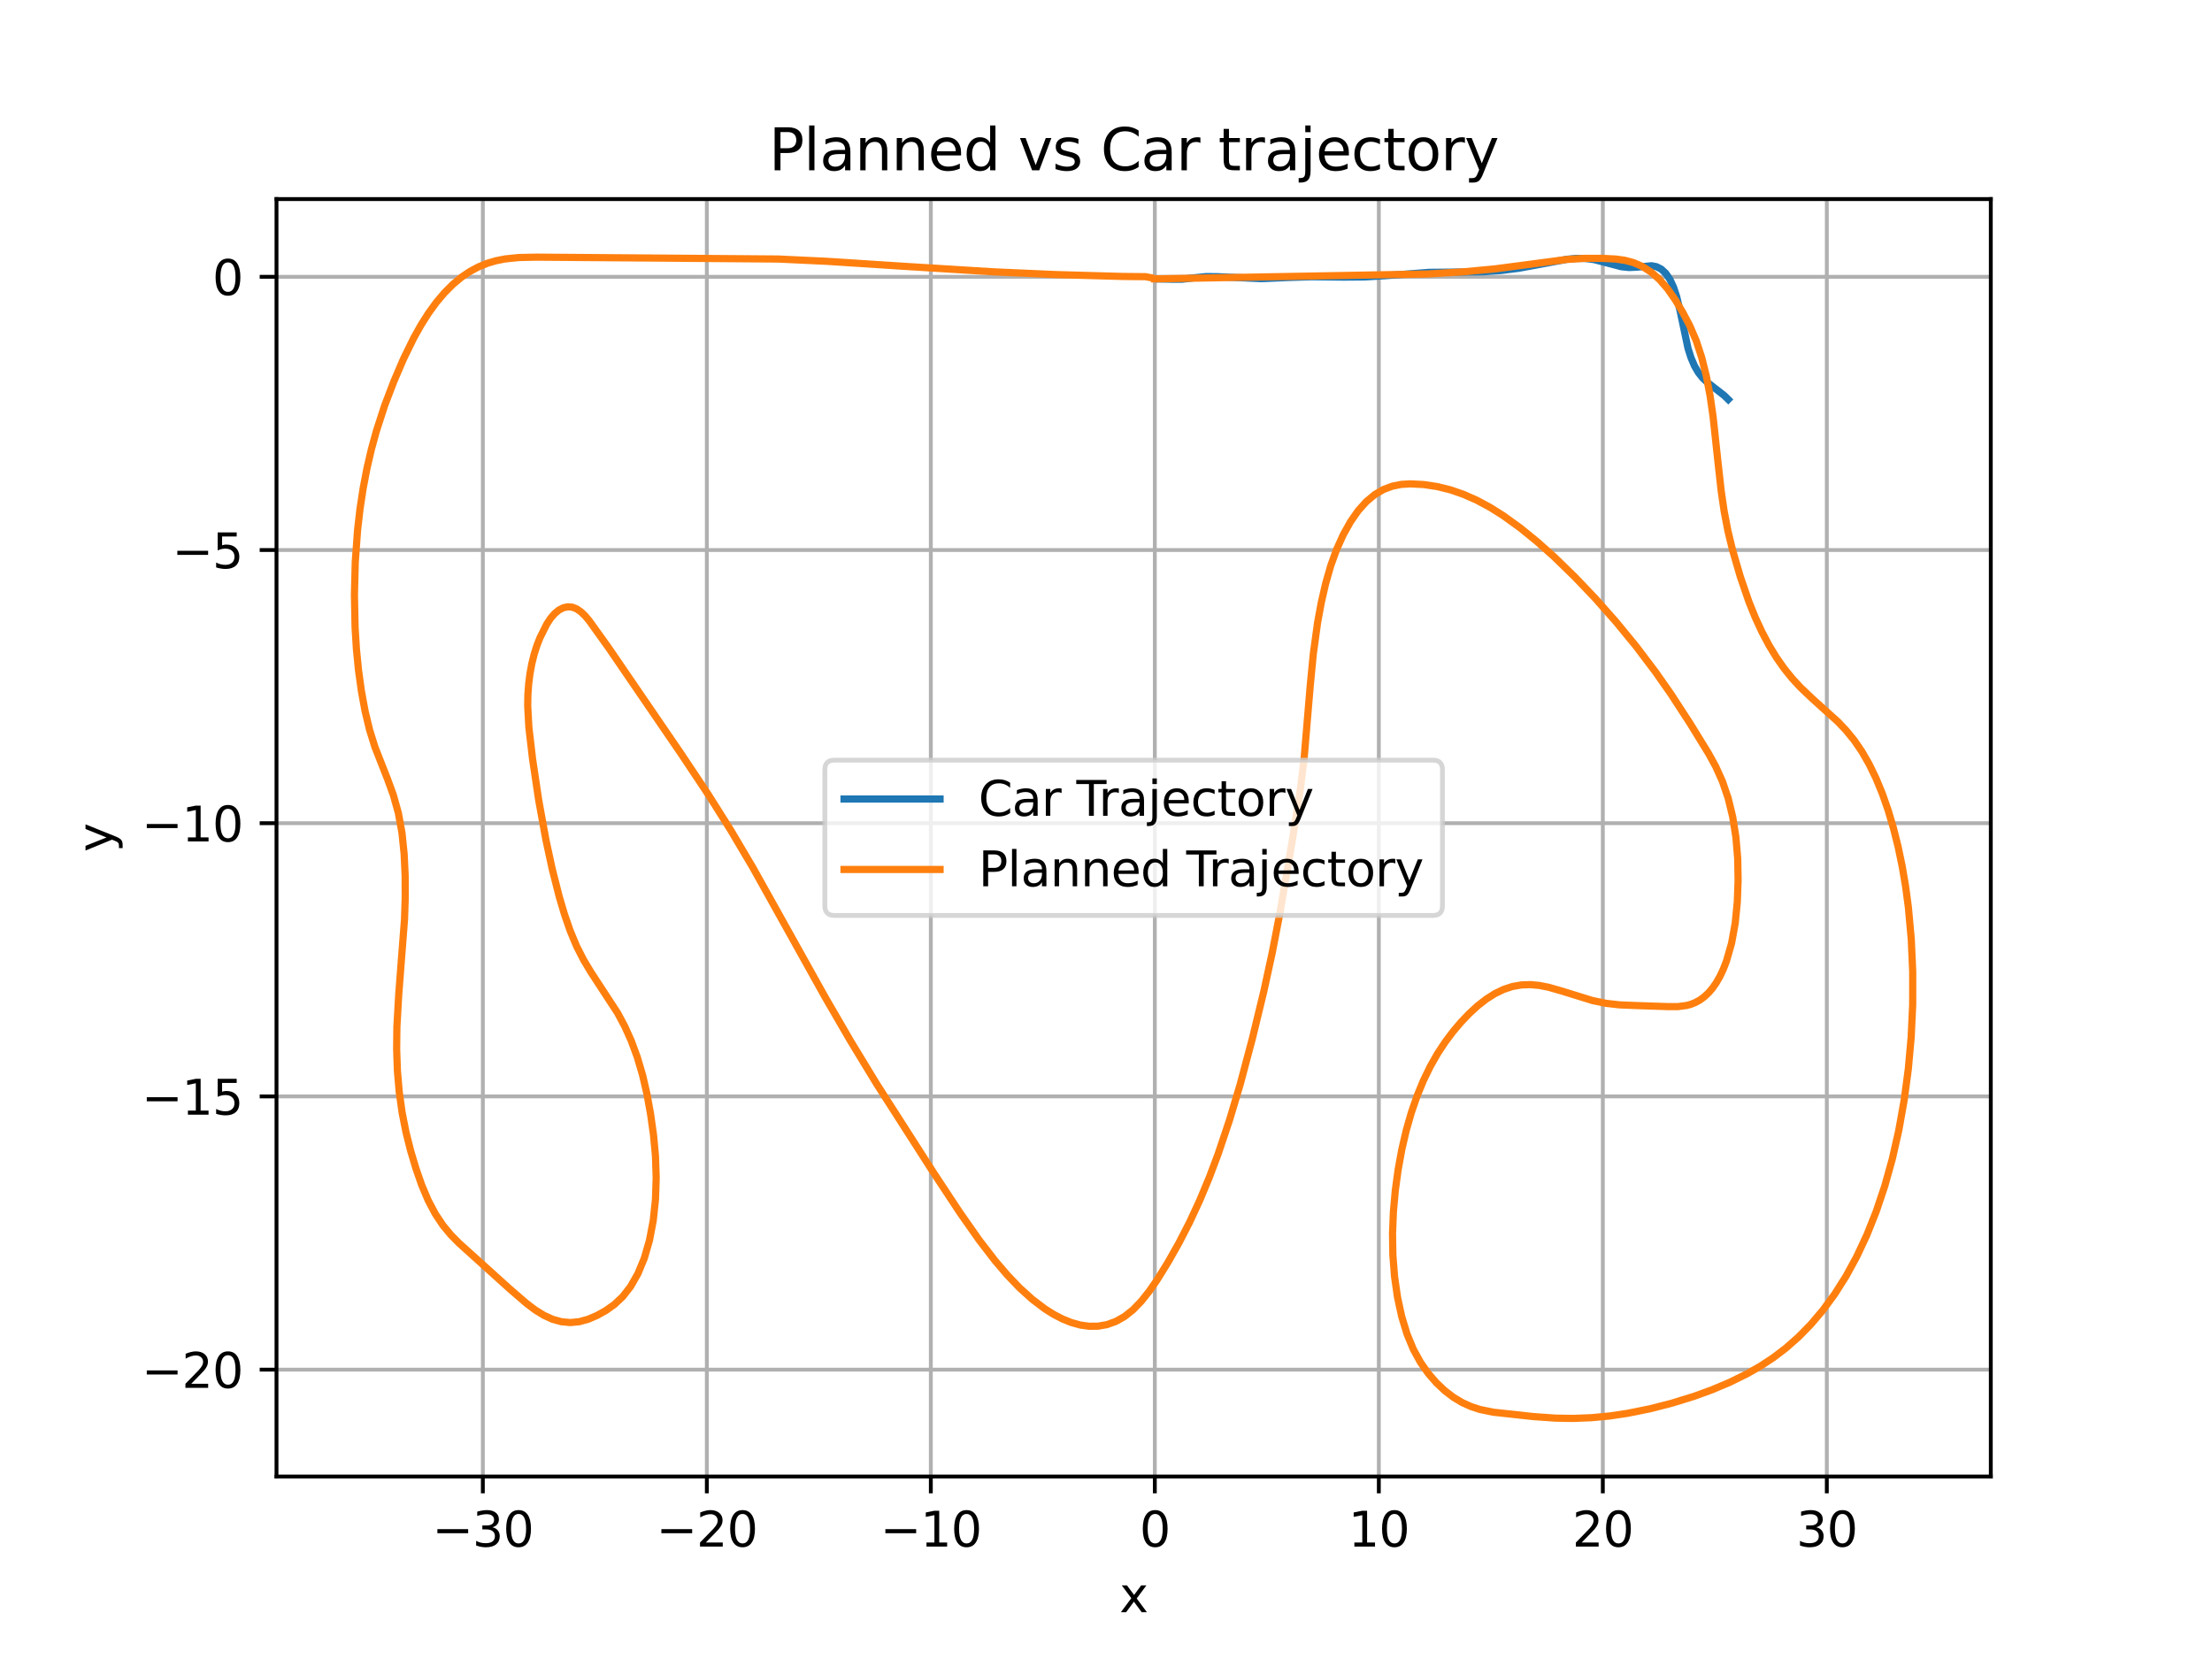 <?xml version="1.0" encoding="utf-8" standalone="no"?>
<!DOCTYPE svg PUBLIC "-//W3C//DTD SVG 1.1//EN"
  "http://www.w3.org/Graphics/SVG/1.1/DTD/svg11.dtd">
<svg xmlns:xlink="http://www.w3.org/1999/xlink" width="460.8pt" height="345.6pt" viewBox="0 0 460.8 345.6" xmlns="http://www.w3.org/2000/svg" version="1.1">
 <defs>
  <style type="text/css">*{stroke-linejoin: round; stroke-linecap: butt}</style>
 </defs>
 <g id="figure_1">
  <g id="patch_1">
   <path d="M 0 345.6 
L 460.8 345.6 
L 460.8 0 
L 0 0 
z
" style="fill: #ffffff"/>
  </g>
  <g id="axes_1">
   <g id="patch_2">
    <path d="M 57.6 307.584 
L 414.72 307.584 
L 414.72 41.472 
L 57.6 41.472 
z
" style="fill: #ffffff"/>
   </g>
   <g id="matplotlib.axis_1">
    <g id="xtick_1">
     <g id="line2d_1">
      <path d="M 100.584 307.584 
L 100.584 41.472 
" clip-path="url(#p7fbc9e3c32)" style="fill: none; stroke: #b0b0b0; stroke-width: 0.8; stroke-linecap: square"/>
     </g>
     <g id="line2d_2">
      <defs>
       <path id="m08e6b159c5" d="M 0 0 
L 0 3.5 
" style="stroke: #000000; stroke-width: 0.8"/>
      </defs>
      <g>
       <use xlink:href="#m08e6b159c5" x="100.584" y="307.584" style="stroke: #000000; stroke-width: 0.8"/>
      </g>
     </g>
     <g id="text_1">
      <!-- −30 -->
      <g transform="translate(90.032 322.182) scale(0.1 -0.1)">
       <defs>
        <path id="DejaVuSans-2212" d="M 678 2272 
L 4684 2272 
L 4684 1741 
L 678 1741 
L 678 2272 
z
" transform="scale(0.016)"/>
        <path id="DejaVuSans-33" d="M 2597 2516 
Q 3050 2419 3304 2112 
Q 3559 1806 3559 1356 
Q 3559 666 3084 287 
Q 2609 -91 1734 -91 
Q 1441 -91 1130 -33 
Q 819 25 488 141 
L 488 750 
Q 750 597 1062 519 
Q 1375 441 1716 441 
Q 2309 441 2620 675 
Q 2931 909 2931 1356 
Q 2931 1769 2642 2001 
Q 2353 2234 1838 2234 
L 1294 2234 
L 1294 2753 
L 1863 2753 
Q 2328 2753 2575 2939 
Q 2822 3125 2822 3475 
Q 2822 3834 2567 4026 
Q 2313 4219 1838 4219 
Q 1578 4219 1281 4162 
Q 984 4106 628 3988 
L 628 4550 
Q 988 4650 1302 4700 
Q 1616 4750 1894 4750 
Q 2613 4750 3031 4423 
Q 3450 4097 3450 3541 
Q 3450 3153 3228 2886 
Q 3006 2619 2597 2516 
z
" transform="scale(0.016)"/>
        <path id="DejaVuSans-30" d="M 2034 4250 
Q 1547 4250 1301 3770 
Q 1056 3291 1056 2328 
Q 1056 1369 1301 889 
Q 1547 409 2034 409 
Q 2525 409 2770 889 
Q 3016 1369 3016 2328 
Q 3016 3291 2770 3770 
Q 2525 4250 2034 4250 
z
M 2034 4750 
Q 2819 4750 3233 4129 
Q 3647 3509 3647 2328 
Q 3647 1150 3233 529 
Q 2819 -91 2034 -91 
Q 1250 -91 836 529 
Q 422 1150 422 2328 
Q 422 3509 836 4129 
Q 1250 4750 2034 4750 
z
" transform="scale(0.016)"/>
       </defs>
       <use xlink:href="#DejaVuSans-2212"/>
       <use xlink:href="#DejaVuSans-33" x="83.789"/>
       <use xlink:href="#DejaVuSans-30" x="147.412"/>
      </g>
     </g>
    </g>
    <g id="xtick_2">
     <g id="line2d_3">
      <path d="M 147.247 307.584 
L 147.247 41.472 
" clip-path="url(#p7fbc9e3c32)" style="fill: none; stroke: #b0b0b0; stroke-width: 0.8; stroke-linecap: square"/>
     </g>
     <g id="line2d_4">
      <g>
       <use xlink:href="#m08e6b159c5" x="147.247" y="307.584" style="stroke: #000000; stroke-width: 0.8"/>
      </g>
     </g>
     <g id="text_2">
      <!-- −20 -->
      <g transform="translate(136.694 322.182) scale(0.1 -0.1)">
       <defs>
        <path id="DejaVuSans-32" d="M 1228 531 
L 3431 531 
L 3431 0 
L 469 0 
L 469 531 
Q 828 903 1448 1529 
Q 2069 2156 2228 2338 
Q 2531 2678 2651 2914 
Q 2772 3150 2772 3378 
Q 2772 3750 2511 3984 
Q 2250 4219 1831 4219 
Q 1534 4219 1204 4116 
Q 875 4013 500 3803 
L 500 4441 
Q 881 4594 1212 4672 
Q 1544 4750 1819 4750 
Q 2544 4750 2975 4387 
Q 3406 4025 3406 3419 
Q 3406 3131 3298 2873 
Q 3191 2616 2906 2266 
Q 2828 2175 2409 1742 
Q 1991 1309 1228 531 
z
" transform="scale(0.016)"/>
       </defs>
       <use xlink:href="#DejaVuSans-2212"/>
       <use xlink:href="#DejaVuSans-32" x="83.789"/>
       <use xlink:href="#DejaVuSans-30" x="147.412"/>
      </g>
     </g>
    </g>
    <g id="xtick_3">
     <g id="line2d_5">
      <path d="M 193.909 307.584 
L 193.909 41.472 
" clip-path="url(#p7fbc9e3c32)" style="fill: none; stroke: #b0b0b0; stroke-width: 0.8; stroke-linecap: square"/>
     </g>
     <g id="line2d_6">
      <g>
       <use xlink:href="#m08e6b159c5" x="193.909" y="307.584" style="stroke: #000000; stroke-width: 0.8"/>
      </g>
     </g>
     <g id="text_3">
      <!-- −10 -->
      <g transform="translate(183.357 322.182) scale(0.1 -0.1)">
       <defs>
        <path id="DejaVuSans-31" d="M 794 531 
L 1825 531 
L 1825 4091 
L 703 3866 
L 703 4441 
L 1819 4666 
L 2450 4666 
L 2450 531 
L 3481 531 
L 3481 0 
L 794 0 
L 794 531 
z
" transform="scale(0.016)"/>
       </defs>
       <use xlink:href="#DejaVuSans-2212"/>
       <use xlink:href="#DejaVuSans-31" x="83.789"/>
       <use xlink:href="#DejaVuSans-30" x="147.412"/>
      </g>
     </g>
    </g>
    <g id="xtick_4">
     <g id="line2d_7">
      <path d="M 240.571 307.584 
L 240.571 41.472 
" clip-path="url(#p7fbc9e3c32)" style="fill: none; stroke: #b0b0b0; stroke-width: 0.8; stroke-linecap: square"/>
     </g>
     <g id="line2d_8">
      <g>
       <use xlink:href="#m08e6b159c5" x="240.571" y="307.584" style="stroke: #000000; stroke-width: 0.8"/>
      </g>
     </g>
     <g id="text_4">
      <!-- 0 -->
      <g transform="translate(237.39 322.182) scale(0.1 -0.1)">
       <use xlink:href="#DejaVuSans-30"/>
      </g>
     </g>
    </g>
    <g id="xtick_5">
     <g id="line2d_9">
      <path d="M 287.234 307.584 
L 287.234 41.472 
" clip-path="url(#p7fbc9e3c32)" style="fill: none; stroke: #b0b0b0; stroke-width: 0.8; stroke-linecap: square"/>
     </g>
     <g id="line2d_10">
      <g>
       <use xlink:href="#m08e6b159c5" x="287.234" y="307.584" style="stroke: #000000; stroke-width: 0.8"/>
      </g>
     </g>
     <g id="text_5">
      <!-- 10 -->
      <g transform="translate(280.871 322.182) scale(0.1 -0.1)">
       <use xlink:href="#DejaVuSans-31"/>
       <use xlink:href="#DejaVuSans-30" x="63.623"/>
      </g>
     </g>
    </g>
    <g id="xtick_6">
     <g id="line2d_11">
      <path d="M 333.896 307.584 
L 333.896 41.472 
" clip-path="url(#p7fbc9e3c32)" style="fill: none; stroke: #b0b0b0; stroke-width: 0.8; stroke-linecap: square"/>
     </g>
     <g id="line2d_12">
      <g>
       <use xlink:href="#m08e6b159c5" x="333.896" y="307.584" style="stroke: #000000; stroke-width: 0.8"/>
      </g>
     </g>
     <g id="text_6">
      <!-- 20 -->
      <g transform="translate(327.534 322.182) scale(0.1 -0.1)">
       <use xlink:href="#DejaVuSans-32"/>
       <use xlink:href="#DejaVuSans-30" x="63.623"/>
      </g>
     </g>
    </g>
    <g id="xtick_7">
     <g id="line2d_13">
      <path d="M 380.559 307.584 
L 380.559 41.472 
" clip-path="url(#p7fbc9e3c32)" style="fill: none; stroke: #b0b0b0; stroke-width: 0.8; stroke-linecap: square"/>
     </g>
     <g id="line2d_14">
      <g>
       <use xlink:href="#m08e6b159c5" x="380.559" y="307.584" style="stroke: #000000; stroke-width: 0.8"/>
      </g>
     </g>
     <g id="text_7">
      <!-- 30 -->
      <g transform="translate(374.196 322.182) scale(0.1 -0.1)">
       <use xlink:href="#DejaVuSans-33"/>
       <use xlink:href="#DejaVuSans-30" x="63.623"/>
      </g>
     </g>
    </g>
    <g id="text_8">
     <!-- x -->
     <g transform="translate(233.201 335.861) scale(0.1 -0.1)">
      <defs>
       <path id="DejaVuSans-78" d="M 3513 3500 
L 2247 1797 
L 3578 0 
L 2900 0 
L 1881 1375 
L 863 0 
L 184 0 
L 1544 1831 
L 300 3500 
L 978 3500 
L 1906 2253 
L 2834 3500 
L 3513 3500 
z
" transform="scale(0.016)"/>
      </defs>
      <use xlink:href="#DejaVuSans-78"/>
     </g>
    </g>
   </g>
   <g id="matplotlib.axis_2">
    <g id="ytick_1">
     <g id="line2d_15">
      <path d="M 57.6 285.318 
L 414.72 285.318 
" clip-path="url(#p7fbc9e3c32)" style="fill: none; stroke: #b0b0b0; stroke-width: 0.8; stroke-linecap: square"/>
     </g>
     <g id="line2d_16">
      <defs>
       <path id="mea71578fa6" d="M 0 0 
L -3.5 0 
" style="stroke: #000000; stroke-width: 0.8"/>
      </defs>
      <g>
       <use xlink:href="#mea71578fa6" x="57.6" y="285.318" style="stroke: #000000; stroke-width: 0.8"/>
      </g>
     </g>
     <g id="text_9">
      <!-- −20 -->
      <g transform="translate(29.495 289.117) scale(0.1 -0.1)">
       <use xlink:href="#DejaVuSans-2212"/>
       <use xlink:href="#DejaVuSans-32" x="83.789"/>
       <use xlink:href="#DejaVuSans-30" x="147.412"/>
      </g>
     </g>
    </g>
    <g id="ytick_2">
     <g id="line2d_17">
      <path d="M 57.6 228.404 
L 414.72 228.404 
" clip-path="url(#p7fbc9e3c32)" style="fill: none; stroke: #b0b0b0; stroke-width: 0.8; stroke-linecap: square"/>
     </g>
     <g id="line2d_18">
      <g>
       <use xlink:href="#mea71578fa6" x="57.6" y="228.404" style="stroke: #000000; stroke-width: 0.8"/>
      </g>
     </g>
     <g id="text_10">
      <!-- −15 -->
      <g transform="translate(29.495 232.204) scale(0.1 -0.1)">
       <defs>
        <path id="DejaVuSans-35" d="M 691 4666 
L 3169 4666 
L 3169 4134 
L 1269 4134 
L 1269 2991 
Q 1406 3038 1543 3061 
Q 1681 3084 1819 3084 
Q 2600 3084 3056 2656 
Q 3513 2228 3513 1497 
Q 3513 744 3044 326 
Q 2575 -91 1722 -91 
Q 1428 -91 1123 -41 
Q 819 9 494 109 
L 494 744 
Q 775 591 1075 516 
Q 1375 441 1709 441 
Q 2250 441 2565 725 
Q 2881 1009 2881 1497 
Q 2881 1984 2565 2268 
Q 2250 2553 1709 2553 
Q 1456 2553 1204 2497 
Q 953 2441 691 2322 
L 691 4666 
z
" transform="scale(0.016)"/>
       </defs>
       <use xlink:href="#DejaVuSans-2212"/>
       <use xlink:href="#DejaVuSans-31" x="83.789"/>
       <use xlink:href="#DejaVuSans-35" x="147.412"/>
      </g>
     </g>
    </g>
    <g id="ytick_3">
     <g id="line2d_19">
      <path d="M 57.6 171.49 
L 414.72 171.49 
" clip-path="url(#p7fbc9e3c32)" style="fill: none; stroke: #b0b0b0; stroke-width: 0.8; stroke-linecap: square"/>
     </g>
     <g id="line2d_20">
      <g>
       <use xlink:href="#mea71578fa6" x="57.6" y="171.49" style="stroke: #000000; stroke-width: 0.8"/>
      </g>
     </g>
     <g id="text_11">
      <!-- −10 -->
      <g transform="translate(29.495 175.29) scale(0.1 -0.1)">
       <use xlink:href="#DejaVuSans-2212"/>
       <use xlink:href="#DejaVuSans-31" x="83.789"/>
       <use xlink:href="#DejaVuSans-30" x="147.412"/>
      </g>
     </g>
    </g>
    <g id="ytick_4">
     <g id="line2d_21">
      <path d="M 57.6 114.576 
L 414.72 114.576 
" clip-path="url(#p7fbc9e3c32)" style="fill: none; stroke: #b0b0b0; stroke-width: 0.8; stroke-linecap: square"/>
     </g>
     <g id="line2d_22">
      <g>
       <use xlink:href="#mea71578fa6" x="57.6" y="114.576" style="stroke: #000000; stroke-width: 0.8"/>
      </g>
     </g>
     <g id="text_12">
      <!-- −5 -->
      <g transform="translate(35.858 118.376) scale(0.1 -0.1)">
       <use xlink:href="#DejaVuSans-2212"/>
       <use xlink:href="#DejaVuSans-35" x="83.789"/>
      </g>
     </g>
    </g>
    <g id="ytick_5">
     <g id="line2d_23">
      <path d="M 57.6 57.662 
L 414.72 57.662 
" clip-path="url(#p7fbc9e3c32)" style="fill: none; stroke: #b0b0b0; stroke-width: 0.8; stroke-linecap: square"/>
     </g>
     <g id="line2d_24">
      <g>
       <use xlink:href="#mea71578fa6" x="57.6" y="57.662" style="stroke: #000000; stroke-width: 0.8"/>
      </g>
     </g>
     <g id="text_13">
      <!-- 0 -->
      <g transform="translate(44.237 61.462) scale(0.1 -0.1)">
       <use xlink:href="#DejaVuSans-30"/>
      </g>
     </g>
    </g>
    <g id="text_14">
     <!-- y -->
     <g transform="translate(23.416 177.487) rotate(-90) scale(0.1 -0.1)">
      <defs>
       <path id="DejaVuSans-79" d="M 2059 -325 
Q 1816 -950 1584 -1140 
Q 1353 -1331 966 -1331 
L 506 -1331 
L 506 -850 
L 844 -850 
Q 1081 -850 1212 -737 
Q 1344 -625 1503 -206 
L 1606 56 
L 191 3500 
L 800 3500 
L 1894 763 
L 2988 3500 
L 3597 3500 
L 2059 -325 
z
" transform="scale(0.016)"/>
      </defs>
      <use xlink:href="#DejaVuSans-79"/>
     </g>
    </g>
   </g>
   <g id="line2d_25">
    <path d="M 241.434 58.113 
L 244.602 58.175 
L 244.602 58.175 
L 246.187 58.177 
L 246.187 58.177 
L 248.473 57.898 
L 248.473 57.898 
L 251.251 57.616 
L 251.251 57.616 
L 253.55 57.633 
L 253.55 57.633 
L 262.75 58.05 
L 262.75 58.05 
L 268.248 57.813 
L 268.248 57.813 
L 273.275 57.649 
L 273.275 57.649 
L 279.876 57.728 
L 279.876 57.728 
L 284.318 57.694 
L 284.318 57.694 
L 288.775 57.417 
L 288.775 57.417 
L 297.711 56.735 
L 297.711 56.735 
L 302.934 56.685 
L 302.934 56.685 
L 308.904 56.614 
L 308.904 56.614 
L 312.635 56.36 
L 312.635 56.36 
L 316.362 55.889 
L 316.362 55.889 
L 320.81 55.069 
L 320.81 55.069 
L 326.399 54.019 
L 326.399 54.019 
L 328.356 53.828 
L 328.356 53.828 
L 330.241 53.841 
L 330.241 53.841 
L 332.058 54.08 
L 332.058 54.08 
L 334.389 54.673 
L 334.389 54.673 
L 337.735 55.558 
L 337.735 55.558 
L 339.357 55.731 
L 339.357 55.731 
L 340.949 55.657 
L 340.949 55.657 
L 344.059 55.361 
L 344.059 55.361 
L 345.078 55.56 
L 345.078 55.56 
L 346.073 56.066 
L 346.073 56.066 
L 347.018 56.944 
L 347.018 56.944 
L 347.88 58.215 
L 347.88 58.215 
L 348.634 59.843 
L 348.634 59.843 
L 349.268 61.747 
L 349.268 61.747 
L 350.03 64.924 
L 350.03 64.924 
L 351.64 72.558 
L 351.64 72.558 
L 352.259 74.499 
L 352.259 74.499 
L 352.986 76.204 
L 352.986 76.204 
L 353.814 77.627 
L 353.814 77.627 
L 354.719 78.763 
L 354.719 78.763 
L 355.677 79.658 
L 355.677 79.658 
L 359.166 82.376 
L 359.166 82.376 
L 360.023 83.212 
L 360.023 83.212 
" clip-path="url(#p7fbc9e3c32)" style="fill: none; stroke: #1f77b4; stroke-width: 1.5; stroke-linecap: square"/>
   </g>
   <g id="line2d_26">
    <path d="M 240.502 58.092 
L 243.3 58.048 
L 297.414 57.071 
L 304.877 56.626 
L 311.403 56.015 
L 317.925 55.161 
L 326.309 54.054 
L 330.038 53.817 
L 333.772 53.818 
L 336.569 53.96 
L 338.434 54.215 
L 340.289 54.704 
L 342.127 55.504 
L 343.934 56.666 
L 345.687 58.212 
L 347.38 60.155 
L 348.99 62.458 
L 350.522 65.034 
L 351.986 67.799 
L 353.339 70.943 
L 354.499 74.483 
L 355.469 78.376 
L 356.253 82.522 
L 356.871 86.825 
L 357.817 95.64 
L 358.548 102.223 
L 359.176 106.532 
L 359.961 110.636 
L 360.916 114.547 
L 362.528 120.107 
L 364.322 125.335 
L 365.634 128.586 
L 367.03 131.61 
L 368.505 134.4 
L 370.052 136.946 
L 371.663 139.246 
L 373.326 141.308 
L 375.031 143.157 
L 377.639 145.633 
L 382.889 150.371 
L 384.602 152.176 
L 386.269 154.224 
L 387.869 156.565 
L 389.388 159.21 
L 390.812 162.147 
L 392.134 165.362 
L 393.344 168.826 
L 394.437 172.509 
L 395.411 176.397 
L 396.256 180.452 
L 396.97 184.657 
L 397.546 188.985 
L 398.15 195.646 
L 398.454 202.43 
L 398.449 209.252 
L 398.134 216.033 
L 397.534 222.701 
L 396.67 229.192 
L 395.555 235.451 
L 394.202 241.427 
L 392.63 247.073 
L 390.857 252.355 
L 388.907 257.252 
L 386.802 261.752 
L 384.565 265.853 
L 382.216 269.564 
L 379.773 272.897 
L 377.254 275.871 
L 374.672 278.508 
L 372.04 280.83 
L 369.368 282.858 
L 366.665 284.629 
L 363.94 286.184 
L 360.281 287.984 
L 356.604 289.532 
L 352.913 290.875 
L 348.285 292.307 
L 343.645 293.492 
L 338.995 294.429 
L 335.27 294.981 
L 331.541 295.33 
L 327.81 295.482 
L 324.078 295.426 
L 319.414 295.097 
L 311.025 294.182 
L 308.235 293.602 
L 306.387 292.993 
L 304.55 292.154 
L 302.739 291.06 
L 300.961 289.697 
L 299.22 288.05 
L 297.536 286.11 
L 295.925 283.818 
L 294.431 281.098 
L 293.107 277.899 
L 291.996 274.242 
L 291.125 270.223 
L 290.509 265.928 
L 290.161 261.457 
L 290.089 256.914 
L 290.272 252.387 
L 290.673 247.945 
L 291.261 243.631 
L 292.02 239.474 
L 292.938 235.513 
L 294.004 231.779 
L 295.207 228.296 
L 296.53 225.086 
L 297.956 222.151 
L 299.469 219.49 
L 301.053 217.083 
L 302.69 214.903 
L 304.369 212.922 
L 306.084 211.127 
L 307.831 209.525 
L 309.608 208.138 
L 311.414 206.991 
L 313.244 206.107 
L 315.093 205.502 
L 316.954 205.176 
L 318.82 205.115 
L 320.684 205.287 
L 322.544 205.651 
L 325.326 206.444 
L 331.804 208.449 
L 334.592 209.014 
L 337.387 209.332 
L 341.12 209.483 
L 347.65 209.699 
L 349.515 209.698 
L 351.379 209.453 
L 352.307 209.193 
L 353.227 208.817 
L 354.137 208.308 
L 355.03 207.653 
L 355.903 206.838 
L 356.745 205.855 
L 357.547 204.701 
L 358.307 203.367 
L 359.009 201.873 
L 359.65 200.216 
L 360.72 196.483 
L 361.475 192.322 
L 361.911 187.911 
L 362.076 183.413 
L 361.998 178.896 
L 361.623 174.412 
L 360.953 170.176 
L 360.001 166.257 
L 358.805 162.76 
L 357.424 159.698 
L 355.93 156.974 
L 352.047 150.66 
L 348.101 144.593 
L 344.879 139.989 
L 340.778 134.571 
L 336.605 129.488 
L 332.372 124.705 
L 328.088 120.207 
L 323.754 115.998 
L 320.249 112.867 
L 316.71 109.985 
L 313.132 107.404 
L 310.421 105.701 
L 307.688 104.227 
L 304.934 103.003 
L 302.162 102.044 
L 299.377 101.358 
L 296.583 100.94 
L 293.784 100.795 
L 291.919 100.908 
L 290.06 101.274 
L 288.213 101.963 
L 286.399 103.025 
L 284.636 104.493 
L 282.936 106.389 
L 281.329 108.696 
L 279.826 111.395 
L 278.448 114.445 
L 277.216 117.852 
L 276.151 121.582 
L 275.241 125.547 
L 274.476 129.706 
L 273.59 136.183 
L 272.945 142.83 
L 271.632 158.443 
L 270.807 164.966 
L 269.128 175.574 
L 266.615 190.273 
L 265.018 198.505 
L 263.267 206.546 
L 260.892 216.338 
L 258.354 225.883 
L 256.159 233.247 
L 253.796 240.29 
L 251.904 245.325 
L 249.905 250.11 
L 247.806 254.627 
L 245.617 258.884 
L 243.353 262.898 
L 241.021 266.66 
L 239.415 268.977 
L 237.759 271.061 
L 236.041 272.842 
L 234.267 274.251 
L 232.449 275.277 
L 230.603 275.941 
L 228.742 276.267 
L 226.876 276.283 
L 225.013 276.018 
L 223.16 275.501 
L 221.319 274.757 
L 219.494 273.809 
L 217.688 272.673 
L 215.015 270.648 
L 212.391 268.272 
L 209.818 265.586 
L 207.294 262.631 
L 204 258.351 
L 199.971 252.617 
L 194.423 244.209 
L 182.633 225.811 
L 177.218 216.908 
L 171.883 207.715 
L 165.118 195.58 
L 156.848 180.754 
L 152.247 172.977 
L 147.555 165.53 
L 141.993 157.178 
L 126.787 134.944 
L 122.736 129.295 
L 121.895 128.3 
L 121.031 127.465 
L 120.131 126.84 
L 119.21 126.482 
L 118.28 126.408 
L 117.348 126.612 
L 116.431 127.086 
L 115.547 127.817 
L 114.711 128.786 
L 113.92 129.984 
L 112.483 132.866 
L 111.843 134.499 
L 111.276 136.281 
L 110.793 138.234 
L 110.406 140.331 
L 110.13 142.501 
L 109.969 144.741 
L 109.93 147.02 
L 110.173 151.522 
L 110.941 158.095 
L 112.214 166.656 
L 113.727 174.973 
L 115.032 181.012 
L 116.504 186.815 
L 117.6 190.498 
L 118.805 193.972 
L 120.136 197.159 
L 121.592 200.004 
L 123.134 202.565 
L 128.665 211.036 
L 130.147 213.806 
L 131.525 216.877 
L 132.769 220.263 
L 133.864 223.977 
L 134.776 227.923 
L 135.527 232.083 
L 136.132 236.376 
L 136.545 240.785 
L 136.697 245.341 
L 136.547 249.862 
L 136.079 254.272 
L 135.293 258.405 
L 134.216 262.119 
L 132.89 265.329 
L 131.374 267.992 
L 129.728 270.108 
L 127.983 271.752 
L 126.2 273.015 
L 124.385 274.027 
L 122.553 274.813 
L 120.696 275.329 
L 118.83 275.511 
L 116.966 275.343 
L 115.11 274.83 
L 113.274 273.992 
L 111.467 272.87 
L 109.685 271.522 
L 106.166 268.485 
L 95.665 259.006 
L 93.938 257.267 
L 92.265 255.247 
L 90.678 252.859 
L 89.201 250.067 
L 87.858 246.897 
L 86.652 243.434 
L 85.559 239.779 
L 84.583 235.9 
L 83.778 231.827 
L 83.17 227.511 
L 82.786 223.039 
L 82.629 218.507 
L 82.68 213.956 
L 83.06 207.193 
L 84.267 191.526 
L 84.418 186.991 
L 84.403 182.452 
L 84.192 177.929 
L 83.741 173.52 
L 82.986 169.362 
L 81.935 165.61 
L 80.697 162.209 
L 78.113 155.642 
L 76.984 152.027 
L 76.043 148.094 
L 75.283 143.948 
L 74.686 139.632 
L 74.25 135.211 
L 73.97 130.715 
L 73.833 123.897 
L 74.007 117.082 
L 74.495 110.357 
L 75.001 105.976 
L 75.652 101.708 
L 76.443 97.58 
L 77.362 93.617 
L 78.395 89.837 
L 80.132 84.484 
L 82.037 79.483 
L 84.057 74.767 
L 86.201 70.388 
L 87.707 67.7 
L 89.273 65.23 
L 90.901 62.991 
L 92.579 61.003 
L 94.304 59.268 
L 96.07 57.79 
L 97.867 56.567 
L 99.69 55.59 
L 101.53 54.843 
L 103.383 54.303 
L 105.243 53.939 
L 108.039 53.65 
L 111.771 53.568 
L 162.154 53.959 
L 172.416 54.446 
L 188.272 55.474 
L 206.926 56.625 
L 219.987 57.202 
L 233.981 57.592 
L 238.646 57.637 
L 239.575 57.816 
L 239.575 57.816 
" clip-path="url(#p7fbc9e3c32)" style="fill: none; stroke: #ff7f0e; stroke-width: 1.5; stroke-linecap: square"/>
   </g>
   <g id="patch_3">
    <path d="M 57.6 307.584 
L 57.6 41.472 
" style="fill: none; stroke: #000000; stroke-width: 0.8; stroke-linejoin: miter; stroke-linecap: square"/>
   </g>
   <g id="patch_4">
    <path d="M 414.72 307.584 
L 414.72 41.472 
" style="fill: none; stroke: #000000; stroke-width: 0.8; stroke-linejoin: miter; stroke-linecap: square"/>
   </g>
   <g id="patch_5">
    <path d="M 57.6 307.584 
L 414.72 307.584 
" style="fill: none; stroke: #000000; stroke-width: 0.8; stroke-linejoin: miter; stroke-linecap: square"/>
   </g>
   <g id="patch_6">
    <path d="M 57.6 41.472 
L 414.72 41.472 
" style="fill: none; stroke: #000000; stroke-width: 0.8; stroke-linejoin: miter; stroke-linecap: square"/>
   </g>
   <g id="text_15">
    <!-- Planned vs Car trajectory -->
    <g transform="translate(160.167 35.472) scale(0.12 -0.12)">
     <defs>
      <path id="DejaVuSans-50" d="M 1259 4147 
L 1259 2394 
L 2053 2394 
Q 2494 2394 2734 2622 
Q 2975 2850 2975 3272 
Q 2975 3691 2734 3919 
Q 2494 4147 2053 4147 
L 1259 4147 
z
M 628 4666 
L 2053 4666 
Q 2838 4666 3239 4311 
Q 3641 3956 3641 3272 
Q 3641 2581 3239 2228 
Q 2838 1875 2053 1875 
L 1259 1875 
L 1259 0 
L 628 0 
L 628 4666 
z
" transform="scale(0.016)"/>
      <path id="DejaVuSans-6c" d="M 603 4863 
L 1178 4863 
L 1178 0 
L 603 0 
L 603 4863 
z
" transform="scale(0.016)"/>
      <path id="DejaVuSans-61" d="M 2194 1759 
Q 1497 1759 1228 1600 
Q 959 1441 959 1056 
Q 959 750 1161 570 
Q 1363 391 1709 391 
Q 2188 391 2477 730 
Q 2766 1069 2766 1631 
L 2766 1759 
L 2194 1759 
z
M 3341 1997 
L 3341 0 
L 2766 0 
L 2766 531 
Q 2569 213 2275 61 
Q 1981 -91 1556 -91 
Q 1019 -91 701 211 
Q 384 513 384 1019 
Q 384 1609 779 1909 
Q 1175 2209 1959 2209 
L 2766 2209 
L 2766 2266 
Q 2766 2663 2505 2880 
Q 2244 3097 1772 3097 
Q 1472 3097 1187 3025 
Q 903 2953 641 2809 
L 641 3341 
Q 956 3463 1253 3523 
Q 1550 3584 1831 3584 
Q 2591 3584 2966 3190 
Q 3341 2797 3341 1997 
z
" transform="scale(0.016)"/>
      <path id="DejaVuSans-6e" d="M 3513 2113 
L 3513 0 
L 2938 0 
L 2938 2094 
Q 2938 2591 2744 2837 
Q 2550 3084 2163 3084 
Q 1697 3084 1428 2787 
Q 1159 2491 1159 1978 
L 1159 0 
L 581 0 
L 581 3500 
L 1159 3500 
L 1159 2956 
Q 1366 3272 1645 3428 
Q 1925 3584 2291 3584 
Q 2894 3584 3203 3211 
Q 3513 2838 3513 2113 
z
" transform="scale(0.016)"/>
      <path id="DejaVuSans-65" d="M 3597 1894 
L 3597 1613 
L 953 1613 
Q 991 1019 1311 708 
Q 1631 397 2203 397 
Q 2534 397 2845 478 
Q 3156 559 3463 722 
L 3463 178 
Q 3153 47 2828 -22 
Q 2503 -91 2169 -91 
Q 1331 -91 842 396 
Q 353 884 353 1716 
Q 353 2575 817 3079 
Q 1281 3584 2069 3584 
Q 2775 3584 3186 3129 
Q 3597 2675 3597 1894 
z
M 3022 2063 
Q 3016 2534 2758 2815 
Q 2500 3097 2075 3097 
Q 1594 3097 1305 2825 
Q 1016 2553 972 2059 
L 3022 2063 
z
" transform="scale(0.016)"/>
      <path id="DejaVuSans-64" d="M 2906 2969 
L 2906 4863 
L 3481 4863 
L 3481 0 
L 2906 0 
L 2906 525 
Q 2725 213 2448 61 
Q 2172 -91 1784 -91 
Q 1150 -91 751 415 
Q 353 922 353 1747 
Q 353 2572 751 3078 
Q 1150 3584 1784 3584 
Q 2172 3584 2448 3432 
Q 2725 3281 2906 2969 
z
M 947 1747 
Q 947 1113 1208 752 
Q 1469 391 1925 391 
Q 2381 391 2643 752 
Q 2906 1113 2906 1747 
Q 2906 2381 2643 2742 
Q 2381 3103 1925 3103 
Q 1469 3103 1208 2742 
Q 947 2381 947 1747 
z
" transform="scale(0.016)"/>
      <path id="DejaVuSans-20" transform="scale(0.016)"/>
      <path id="DejaVuSans-76" d="M 191 3500 
L 800 3500 
L 1894 563 
L 2988 3500 
L 3597 3500 
L 2284 0 
L 1503 0 
L 191 3500 
z
" transform="scale(0.016)"/>
      <path id="DejaVuSans-73" d="M 2834 3397 
L 2834 2853 
Q 2591 2978 2328 3040 
Q 2066 3103 1784 3103 
Q 1356 3103 1142 2972 
Q 928 2841 928 2578 
Q 928 2378 1081 2264 
Q 1234 2150 1697 2047 
L 1894 2003 
Q 2506 1872 2764 1633 
Q 3022 1394 3022 966 
Q 3022 478 2636 193 
Q 2250 -91 1575 -91 
Q 1294 -91 989 -36 
Q 684 19 347 128 
L 347 722 
Q 666 556 975 473 
Q 1284 391 1588 391 
Q 1994 391 2212 530 
Q 2431 669 2431 922 
Q 2431 1156 2273 1281 
Q 2116 1406 1581 1522 
L 1381 1569 
Q 847 1681 609 1914 
Q 372 2147 372 2553 
Q 372 3047 722 3315 
Q 1072 3584 1716 3584 
Q 2034 3584 2315 3537 
Q 2597 3491 2834 3397 
z
" transform="scale(0.016)"/>
      <path id="DejaVuSans-43" d="M 4122 4306 
L 4122 3641 
Q 3803 3938 3442 4084 
Q 3081 4231 2675 4231 
Q 1875 4231 1450 3742 
Q 1025 3253 1025 2328 
Q 1025 1406 1450 917 
Q 1875 428 2675 428 
Q 3081 428 3442 575 
Q 3803 722 4122 1019 
L 4122 359 
Q 3791 134 3420 21 
Q 3050 -91 2638 -91 
Q 1578 -91 968 557 
Q 359 1206 359 2328 
Q 359 3453 968 4101 
Q 1578 4750 2638 4750 
Q 3056 4750 3426 4639 
Q 3797 4528 4122 4306 
z
" transform="scale(0.016)"/>
      <path id="DejaVuSans-72" d="M 2631 2963 
Q 2534 3019 2420 3045 
Q 2306 3072 2169 3072 
Q 1681 3072 1420 2755 
Q 1159 2438 1159 1844 
L 1159 0 
L 581 0 
L 581 3500 
L 1159 3500 
L 1159 2956 
Q 1341 3275 1631 3429 
Q 1922 3584 2338 3584 
Q 2397 3584 2469 3576 
Q 2541 3569 2628 3553 
L 2631 2963 
z
" transform="scale(0.016)"/>
      <path id="DejaVuSans-74" d="M 1172 4494 
L 1172 3500 
L 2356 3500 
L 2356 3053 
L 1172 3053 
L 1172 1153 
Q 1172 725 1289 603 
Q 1406 481 1766 481 
L 2356 481 
L 2356 0 
L 1766 0 
Q 1100 0 847 248 
Q 594 497 594 1153 
L 594 3053 
L 172 3053 
L 172 3500 
L 594 3500 
L 594 4494 
L 1172 4494 
z
" transform="scale(0.016)"/>
      <path id="DejaVuSans-6a" d="M 603 3500 
L 1178 3500 
L 1178 -63 
Q 1178 -731 923 -1031 
Q 669 -1331 103 -1331 
L -116 -1331 
L -116 -844 
L 38 -844 
Q 366 -844 484 -692 
Q 603 -541 603 -63 
L 603 3500 
z
M 603 4863 
L 1178 4863 
L 1178 4134 
L 603 4134 
L 603 4863 
z
" transform="scale(0.016)"/>
      <path id="DejaVuSans-63" d="M 3122 3366 
L 3122 2828 
Q 2878 2963 2633 3030 
Q 2388 3097 2138 3097 
Q 1578 3097 1268 2742 
Q 959 2388 959 1747 
Q 959 1106 1268 751 
Q 1578 397 2138 397 
Q 2388 397 2633 464 
Q 2878 531 3122 666 
L 3122 134 
Q 2881 22 2623 -34 
Q 2366 -91 2075 -91 
Q 1284 -91 818 406 
Q 353 903 353 1747 
Q 353 2603 823 3093 
Q 1294 3584 2113 3584 
Q 2378 3584 2631 3529 
Q 2884 3475 3122 3366 
z
" transform="scale(0.016)"/>
      <path id="DejaVuSans-6f" d="M 1959 3097 
Q 1497 3097 1228 2736 
Q 959 2375 959 1747 
Q 959 1119 1226 758 
Q 1494 397 1959 397 
Q 2419 397 2687 759 
Q 2956 1122 2956 1747 
Q 2956 2369 2687 2733 
Q 2419 3097 1959 3097 
z
M 1959 3584 
Q 2709 3584 3137 3096 
Q 3566 2609 3566 1747 
Q 3566 888 3137 398 
Q 2709 -91 1959 -91 
Q 1206 -91 779 398 
Q 353 888 353 1747 
Q 353 2609 779 3096 
Q 1206 3584 1959 3584 
z
" transform="scale(0.016)"/>
     </defs>
     <use xlink:href="#DejaVuSans-50"/>
     <use xlink:href="#DejaVuSans-6c" x="60.303"/>
     <use xlink:href="#DejaVuSans-61" x="88.086"/>
     <use xlink:href="#DejaVuSans-6e" x="149.365"/>
     <use xlink:href="#DejaVuSans-6e" x="212.744"/>
     <use xlink:href="#DejaVuSans-65" x="276.123"/>
     <use xlink:href="#DejaVuSans-64" x="337.646"/>
     <use xlink:href="#DejaVuSans-20" x="401.123"/>
     <use xlink:href="#DejaVuSans-76" x="432.91"/>
     <use xlink:href="#DejaVuSans-73" x="492.09"/>
     <use xlink:href="#DejaVuSans-20" x="544.189"/>
     <use xlink:href="#DejaVuSans-43" x="575.977"/>
     <use xlink:href="#DejaVuSans-61" x="645.801"/>
     <use xlink:href="#DejaVuSans-72" x="707.08"/>
     <use xlink:href="#DejaVuSans-20" x="748.193"/>
     <use xlink:href="#DejaVuSans-74" x="779.98"/>
     <use xlink:href="#DejaVuSans-72" x="819.189"/>
     <use xlink:href="#DejaVuSans-61" x="860.303"/>
     <use xlink:href="#DejaVuSans-6a" x="921.582"/>
     <use xlink:href="#DejaVuSans-65" x="949.365"/>
     <use xlink:href="#DejaVuSans-63" x="1010.889"/>
     <use xlink:href="#DejaVuSans-74" x="1065.869"/>
     <use xlink:href="#DejaVuSans-6f" x="1105.078"/>
     <use xlink:href="#DejaVuSans-72" x="1166.26"/>
     <use xlink:href="#DejaVuSans-79" x="1207.373"/>
    </g>
   </g>
   <g id="legend_1">
    <g id="patch_7">
     <path d="M 173.83 190.706 
L 298.49 190.706 
Q 300.49 190.706 300.49 188.706 
L 300.49 160.35 
Q 300.49 158.35 298.49 158.35 
L 173.83 158.35 
Q 171.83 158.35 171.83 160.35 
L 171.83 188.706 
Q 171.83 190.706 173.83 190.706 
z
" style="fill: #ffffff; opacity: 0.8; stroke: #cccccc; stroke-linejoin: miter"/>
    </g>
    <g id="line2d_27">
     <path d="M 175.83 166.448 
L 185.83 166.448 
L 195.83 166.448 
" style="fill: none; stroke: #1f77b4; stroke-width: 1.5; stroke-linecap: square"/>
    </g>
    <g id="text_16">
     <!-- Car Trajectory -->
     <g transform="translate(203.83 169.948) scale(0.1 -0.1)">
      <defs>
       <path id="DejaVuSans-54" d="M -19 4666 
L 3928 4666 
L 3928 4134 
L 2272 4134 
L 2272 0 
L 1638 0 
L 1638 4134 
L -19 4134 
L -19 4666 
z
" transform="scale(0.016)"/>
      </defs>
      <use xlink:href="#DejaVuSans-43"/>
      <use xlink:href="#DejaVuSans-61" x="69.824"/>
      <use xlink:href="#DejaVuSans-72" x="131.104"/>
      <use xlink:href="#DejaVuSans-20" x="172.217"/>
      <use xlink:href="#DejaVuSans-54" x="204.004"/>
      <use xlink:href="#DejaVuSans-72" x="250.338"/>
      <use xlink:href="#DejaVuSans-61" x="291.451"/>
      <use xlink:href="#DejaVuSans-6a" x="352.73"/>
      <use xlink:href="#DejaVuSans-65" x="380.514"/>
      <use xlink:href="#DejaVuSans-63" x="442.037"/>
      <use xlink:href="#DejaVuSans-74" x="497.018"/>
      <use xlink:href="#DejaVuSans-6f" x="536.227"/>
      <use xlink:href="#DejaVuSans-72" x="597.408"/>
      <use xlink:href="#DejaVuSans-79" x="638.521"/>
     </g>
    </g>
    <g id="line2d_28">
     <path d="M 175.83 181.126 
L 185.83 181.126 
L 195.83 181.126 
" style="fill: none; stroke: #ff7f0e; stroke-width: 1.5; stroke-linecap: square"/>
    </g>
    <g id="text_17">
     <!-- Planned Trajectory -->
     <g transform="translate(203.83 184.626) scale(0.1 -0.1)">
      <use xlink:href="#DejaVuSans-50"/>
      <use xlink:href="#DejaVuSans-6c" x="60.303"/>
      <use xlink:href="#DejaVuSans-61" x="88.086"/>
      <use xlink:href="#DejaVuSans-6e" x="149.365"/>
      <use xlink:href="#DejaVuSans-6e" x="212.744"/>
      <use xlink:href="#DejaVuSans-65" x="276.123"/>
      <use xlink:href="#DejaVuSans-64" x="337.646"/>
      <use xlink:href="#DejaVuSans-20" x="401.123"/>
      <use xlink:href="#DejaVuSans-54" x="432.91"/>
      <use xlink:href="#DejaVuSans-72" x="479.244"/>
      <use xlink:href="#DejaVuSans-61" x="520.357"/>
      <use xlink:href="#DejaVuSans-6a" x="581.637"/>
      <use xlink:href="#DejaVuSans-65" x="609.42"/>
      <use xlink:href="#DejaVuSans-63" x="670.943"/>
      <use xlink:href="#DejaVuSans-74" x="725.924"/>
      <use xlink:href="#DejaVuSans-6f" x="765.133"/>
      <use xlink:href="#DejaVuSans-72" x="826.314"/>
      <use xlink:href="#DejaVuSans-79" x="867.428"/>
     </g>
    </g>
   </g>
  </g>
 </g>
 <defs>
  <clipPath id="p7fbc9e3c32">
   <rect x="57.6" y="41.472" width="357.12" height="266.112"/>
  </clipPath>
 </defs>
</svg>
